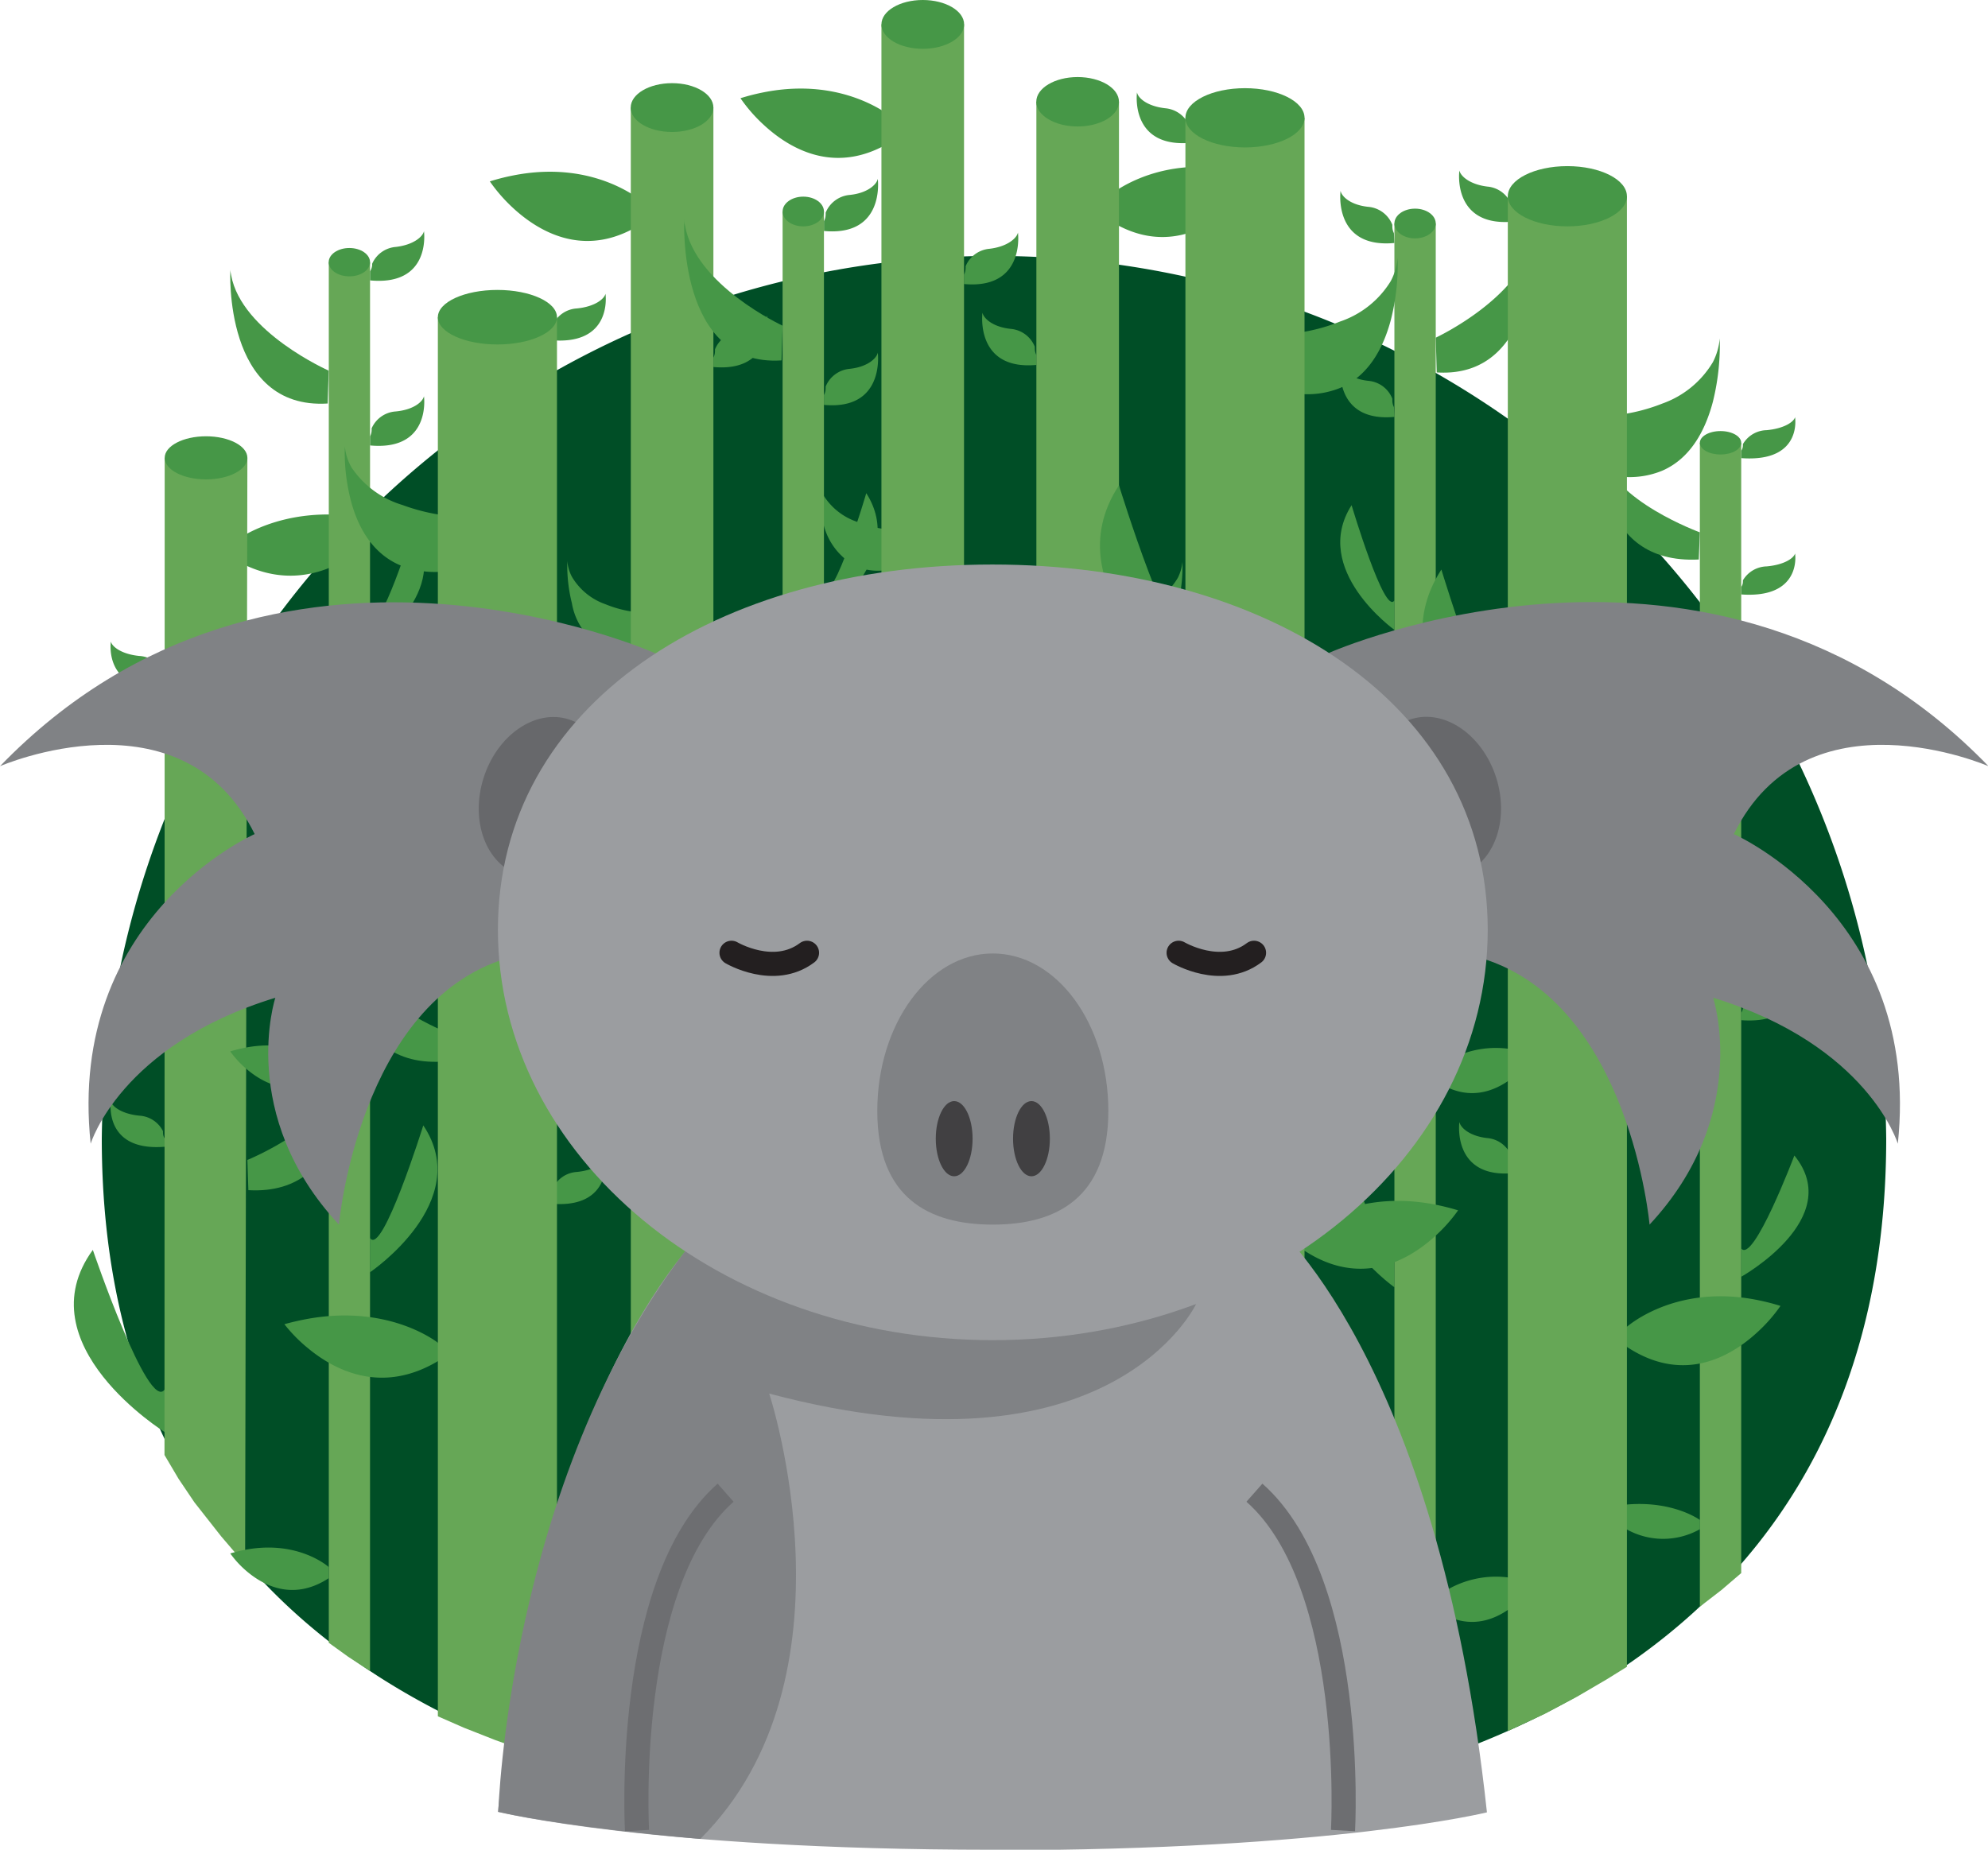 <svg xmlns="http://www.w3.org/2000/svg" viewBox="0 0 201.95 187.95"><defs><style>.cls-1{fill:#004e26;}.cls-2{fill:#469747;}.cls-3{fill:#66a756;}.cls-4{fill:#9b9da0;}.cls-5{fill:#808285;}.cls-6{fill:#67686b;}.cls-7{fill:#414042;}.cls-8{fill:#a7a9ac;stroke:#231f20;stroke-linecap:round;}.cls-8,.cls-9{stroke-miterlimit:10;stroke-width:2.45px;}.cls-9{fill:none;stroke:#6d6e71;}</style></defs><g id="Layer_2" data-name="Layer 2"><g id="Mountains"><path class="cls-1" d="M191.61,115.69c0,50.06-40.58,69.71-90.63,69.71s-90.64-19.65-90.64-69.71a90.64,90.64,0,0,1,181.27,0Z"/><path class="cls-2" d="M105.24,113.66c7,10.88-7.31,21-7.31,21v-4.89C99.59,132.44,105.24,113.66,105.24,113.66Z"/><path class="cls-2" d="M103.41,23.63c.14,1.32,0,5.73-5.48,5.23l0-.95a1.52,1.52,0,0,0,.16-.65,1.34,1.34,0,0,0,0-.2,2.89,2.89,0,0,1,2.41-1.78C102.33,25.07,103.28,24.21,103.41,23.63Z"/><path class="cls-2" d="M103.41,76.52c.14,1.33,0,5.73-5.48,5.24l0-1a1.44,1.44,0,0,0,.16-.64,1.34,1.34,0,0,0,0-.2,2.86,2.86,0,0,1,2.41-1.78C102.33,78,103.28,77.11,103.41,76.52Z"/><path class="cls-2" d="M77.63,9.37a21.84,21.84,0,0,0-2.41.61,16,16,0,0,0,2.41,2.75C80.36,15.24,85.19,18,91,14.09V12.22S86.13,7.7,77.63,9.37Z"/><path class="cls-2" d="M87,53a6.48,6.48,0,0,1-3.42-2.79,4.19,4.19,0,0,1-.47-1.62,15.84,15.84,0,0,0,.47,4.31A6.59,6.59,0,0,0,87,57.56a5.68,5.68,0,0,0,2.67.41V53.73A11.73,11.73,0,0,1,87,53Z"/><path class="cls-2" d="M89.54,83.27l-.11,3.48c-10.65.68-9.89-14.15-9.89-14.15,0,.21,0,.4.08.59C80.67,79.21,89.54,83.27,89.54,83.27Z"/><polygon class="cls-3" points="97.93 185.38 93.89 185.27 89.54 185.05 89.54 2.48 97.93 2.48 97.93 185.38"/><ellipse class="cls-2" cx="93.74" cy="2.48" rx="4.2" ry="2.48"/><path class="cls-2" d="M79.77,122c7,10.88-7.3,20.94-7.3,20.94v-4.89C74.12,140.78,79.77,122,79.77,122Z"/><path class="cls-2" d="M77.94,32.06c.15,1.33,0,5.73-5.47,5.23l0-.95a1.45,1.45,0,0,0,.16-.65c0-.06,0-.13,0-.19a2.88,2.88,0,0,1,2.41-1.79C76.87,33.51,77.82,32.65,77.94,32.06Z"/><path class="cls-2" d="M77.94,84.92c.15,1.32,0,5.72-5.47,5.22l0-1a1.44,1.44,0,0,0,.16-.64c0-.07,0-.13,0-.2a2.89,2.89,0,0,1,2.41-1.78C76.87,86.36,77.82,85.51,77.94,84.92Z"/><path class="cls-2" d="M52.17,17.82a21.84,21.84,0,0,0-2.41.61,16.45,16.45,0,0,0,2.41,2.75c2.73,2.5,7.55,5.26,13.32,1.35V20.67S60.66,16.15,52.17,17.82Z"/><path class="cls-2" d="M61.52,61.4a6.43,6.43,0,0,1-3.42-2.79A4.09,4.09,0,0,1,57.63,57a15.84,15.84,0,0,0,.47,4.31A6.52,6.52,0,0,0,61.52,66a5.68,5.68,0,0,0,2.67.41V62.14A11.73,11.73,0,0,1,61.52,61.4Z"/><path class="cls-2" d="M64.08,91.66,64,95.14C53.31,95.82,54.08,81,54.08,81c0,.21.05.41.08.6C55.21,87.6,64.08,91.66,64.08,91.66Z"/><polygon class="cls-3" points="72.47 182.99 67.98 182.09 64.08 181.17 64.08 10.93 72.47 10.93 72.47 182.99"/><ellipse class="cls-2" cx="68.27" cy="10.93" rx="4.2" ry="2.48"/><path class="cls-2" d="M9.43,127c-7,9.61,7.3,18.51,7.3,18.51v-4.33C15.08,143.58,9.43,127,9.43,127Z"/><path class="cls-2" d="M11.26,65.19c-.14,1.17,0,5.06,5.47,4.62l0-.84a1.08,1.08,0,0,1-.17-.57.88.88,0,0,1,0-.17,2.87,2.87,0,0,0-2.41-1.58C12.34,66.47,11.39,65.71,11.26,65.19Z"/><path class="cls-2" d="M11.26,111.9c-.14,1.18,0,5.06,5.47,4.62l0-.84a1.06,1.06,0,0,1-.17-.57,1,1,0,0,1,0-.17,2.87,2.87,0,0,0-2.41-1.58C12.34,113.18,11.39,112.42,11.26,111.9Z"/><path class="cls-2" d="M37,52.6c.77.14,1.57.31,2.41.54A14.79,14.79,0,0,1,37,55.57c-2.73,2.22-7.55,4.65-13.31,1.2V55.12S28.54,51.13,37,52.6Z"/><path class="cls-2" d="M27.69,91.12a6.41,6.41,0,0,0,3.42-2.46,3.5,3.5,0,0,0,.47-1.43A12.83,12.83,0,0,1,31.11,91a5.94,5.94,0,0,1-3.42,4.12,6.43,6.43,0,0,1-2.67.36V91.78A13.64,13.64,0,0,0,27.69,91.12Z"/><path class="cls-2" d="M25.13,117.86l.1,3.07c10.66.61,9.89-12.49,9.89-12.49,0,.18,0,.35-.07.52C34,114.27,25.13,117.86,25.13,117.86Z"/><polygon class="cls-3" points="16.71 147.84 18.14 150.26 19.75 152.65 22.47 156.11 24.9 158.95 25.13 46.52 16.73 46.52 16.71 147.84"/><ellipse class="cls-2" cx="20.93" cy="46.52" rx="4.2" ry="2.19"/><path class="cls-2" d="M98,123c-7,11,7.31,21.23,7.31,21.23v-5C103.62,142.06,98,123,98,123Z"/><path class="cls-2" d="M99.8,31.77c-.14,1.35,0,5.81,5.48,5.31l0-1a1.49,1.49,0,0,1-.16-.66,1.21,1.21,0,0,1,0-.19,2.9,2.9,0,0,0-2.41-1.81C100.88,33.24,99.93,32.37,99.8,31.77Z"/><path class="cls-2" d="M99.8,85.39c-.14,1.34,0,5.81,5.48,5.3l0-1a1.53,1.53,0,0,1-.16-.66,1.34,1.34,0,0,1,0-.2,2.91,2.91,0,0,0-2.41-1.81C100.88,86.85,99.93,86,99.8,85.39Z"/><path class="cls-2" d="M125.58,17.32a24.46,24.46,0,0,1,2.41.62,16.16,16.16,0,0,1-2.41,2.79c-2.73,2.54-7.56,5.34-13.32,1.37V20.21S117.08,15.63,125.58,17.32Z"/><path class="cls-2" d="M116.23,61.53a6.44,6.44,0,0,0,3.42-2.82,4.53,4.53,0,0,0,.47-1.64,16.3,16.3,0,0,1-.47,4.37c-.49,1.89-1.47,3.87-3.42,4.73a5.67,5.67,0,0,1-2.67.42v-4.3A11.83,11.83,0,0,0,116.23,61.53Z"/><path class="cls-2" d="M113.67,92.23l.11,3.52c10.65.69,9.89-14.34,9.89-14.34,0,.21,0,.41-.08.6C122.54,88.11,113.67,92.23,113.67,92.23Z"/><polygon class="cls-3" points="105.28 185.35 109.47 185.21 113.67 184.96 113.67 10.34 105.28 10.34 105.28 185.35"/><ellipse class="cls-2" cx="109.47" cy="10.34" rx="4.2" ry="2.51"/><path class="cls-2" d="M89.1,113.86c5.21,8.17-5.4,15.72-5.4,15.72v-3.67C84.92,128,89.1,113.86,89.1,113.86Z"/><path class="cls-2" d="M88,50.11c4.19,6.56-4.34,12.64-4.34,12.64v-3C84.68,61.44,88,50.11,88,50.11Z"/><path class="cls-2" d="M89.17,18.17c.14,1.35,0,5.81-5.47,5.3l0-1a1.38,1.38,0,0,0,.17-.66,1.23,1.23,0,0,0,0-.19,2.91,2.91,0,0,1,2.41-1.81C88.09,19.64,89.05,18.77,89.17,18.17Z"/><path class="cls-2" d="M89.17,91c.14,1.34,0,5.81-5.47,5.3l0-1a1.41,1.41,0,0,0,.17-.66,1.36,1.36,0,0,0,0-.2,2.93,2.93,0,0,1,2.41-1.81C88.09,92.48,89.05,91.62,89.17,91Z"/><path class="cls-2" d="M89.17,35.83c.14,1.35,0,5.81-5.47,5.31l0-1a1.37,1.37,0,0,0,.17-.65,1.23,1.23,0,0,0,0-.2,2.91,2.91,0,0,1,2.41-1.81C88.09,37.3,89.05,36.43,89.17,35.83Z"/><path class="cls-2" d="M71,105.55c-.5.1-1,.23-1.54.39A10.9,10.9,0,0,0,71,107.72c1.74,1.61,4.8,3.39,8.47.87v-1.2A9.8,9.8,0,0,0,71,105.55Z"/><path class="cls-2" d="M71,159.28a13.91,13.91,0,0,0-1.54.39A10.9,10.9,0,0,0,71,161.45c1.74,1.61,4.8,3.39,8.47.87v-1.2A9.8,9.8,0,0,0,71,159.28Z"/><path class="cls-2" d="M76.77,71a6.44,6.44,0,0,1-3.42-2.82,4.42,4.42,0,0,1-.47-1.64,16.76,16.76,0,0,0,.47,4.37c.49,1.9,1.47,3.88,3.42,4.73a5.67,5.67,0,0,0,2.67.42v-4.3A12,12,0,0,1,76.77,71Z"/><path class="cls-2" d="M79.5,33.09l-.11,3.53c-10.65.69-9.88-14.35-9.88-14.35,0,.21,0,.41.07.61C70.63,29,79.5,33.09,79.5,33.09Z"/><polygon class="cls-3" points="83.7 184.56 79.5 184.08 79.5 21.49 83.7 21.49 83.7 184.56"/><ellipse class="cls-2" cx="81.6" cy="21.49" rx="2.1" ry="1.51"/><path class="cls-2" d="M43,114.35c5.21,7.75-5.41,14.92-5.41,14.92v-3.48C38.82,127.72,43,114.35,43,114.35Z"/><path class="cls-2" d="M41.94,53.82c4.19,6.23-4.35,12-4.35,12V63C38.58,64.57,41.94,53.82,41.94,53.82Z"/><path class="cls-2" d="M43.07,23.49c.14,1.28,0,5.52-5.48,5l0-.92A1.36,1.36,0,0,0,37.8,27a1.15,1.15,0,0,0,0-.19,2.87,2.87,0,0,1,2.41-1.72C42,24.88,42.94,24.06,43.07,23.49Z"/><path class="cls-2" d="M43.07,92.66c.14,1.28,0,5.51-5.48,5l0-.91a1.4,1.4,0,0,0,.16-.63,1.09,1.09,0,0,0,0-.18,2.85,2.85,0,0,1,2.41-1.72C42,94.05,42.94,93.23,43.07,92.66Z"/><path class="cls-2" d="M43.07,40.26c.14,1.28,0,5.51-5.48,5l0-.92a1.36,1.36,0,0,0,.16-.62,1.15,1.15,0,0,0,0-.19,2.87,2.87,0,0,1,2.41-1.72C42,41.65,42.94,40.83,43.07,40.26Z"/><path class="cls-2" d="M24.92,106.45c-.49.1-1,.22-1.53.38a9.71,9.71,0,0,0,1.53,1.68c1.74,1.54,4.81,3.23,8.47.83V108.2S30.33,105.43,24.92,106.45Z"/><path class="cls-2" d="M24.92,157.47c-.49.09-1,.22-1.53.37a10,10,0,0,0,1.53,1.69c1.74,1.53,4.81,3.22,8.47.83v-1.14S30.33,156.45,24.92,157.47Z"/><path class="cls-2" d="M30.66,73.66A6.38,6.38,0,0,1,27.25,71a3.91,3.91,0,0,1-.47-1.55,14.71,14.71,0,0,0,.47,4.15,6.34,6.34,0,0,0,3.41,4.49,6,6,0,0,0,2.68.39V74.38A12.43,12.43,0,0,1,30.66,73.66Z"/><path class="cls-2" d="M33.39,37.66,33.29,41c-10.66.66-9.89-13.62-9.89-13.62,0,.2.05.39.08.58C24.53,33.74,33.39,37.66,33.39,37.66Z"/><polygon class="cls-3" points="37.59 169.79 35.37 168.34 33.4 166.92 33.4 26.64 37.59 26.64 37.59 169.79"/><ellipse class="cls-2" cx="35.49" cy="26.64" rx="2.1" ry="1.44"/><path class="cls-2" d="M182.28,117.41c5.21,6.4-5.4,12.32-5.4,12.32v-2.88C178.1,128.45,182.28,117.41,182.28,117.41Z"/><path class="cls-2" d="M181.22,67.43c4.19,5.15-4.34,9.91-4.34,9.91V75C177.86,76.31,181.22,67.43,181.22,67.43Z"/><path class="cls-2" d="M182.35,42.39c.14,1.06,0,4.56-5.47,4.16l0-.75a.92.92,0,0,0,.17-.52.77.77,0,0,0,0-.15,2.85,2.85,0,0,1,2.41-1.42C181.27,43.54,182.22,42.86,182.35,42.39Z"/><path class="cls-2" d="M182.35,99.5c.14,1.06,0,4.55-5.47,4.16l0-.76a.89.89,0,0,0,.17-.51.88.88,0,0,0,0-.16,2.89,2.89,0,0,1,2.41-1.42C181.27,100.65,182.22,100,182.35,99.5Z"/><path class="cls-2" d="M182.35,56.24c.14,1,0,4.55-5.47,4.16l0-.76a.89.89,0,0,0,.17-.51.78.78,0,0,0,0-.16,2.89,2.89,0,0,1,2.41-1.42C181.27,57.39,182.22,56.71,182.35,56.24Z"/><path class="cls-2" d="M164.2,110.89c-.49.08-1,.18-1.53.31a9,9,0,0,0,1.54,1.39,7.61,7.61,0,0,0,8.47.69v-1S169.61,110.05,164.2,110.89Z"/><path class="cls-2" d="M164.2,153c-.49.08-1,.18-1.53.31a9.53,9.53,0,0,0,1.54,1.39,7.6,7.6,0,0,0,8.47.68v-.94S169.61,152.17,164.2,153Z"/><path class="cls-2" d="M170,83.82a6.4,6.4,0,0,1-3.42-2.21,2.87,2.87,0,0,1-.47-1.29,10.13,10.13,0,0,0,.47,3.43,5.49,5.49,0,0,0,3.42,3.7,6.81,6.81,0,0,0,2.67.33V84.41A14.42,14.42,0,0,1,170,83.82Z"/><path class="cls-2" d="M172.68,54.09l-.11,2.76c-10.65.54-9.89-11.24-9.89-11.24,0,.16,0,.32.08.47C163.81,50.86,172.68,54.09,172.68,54.09Z"/><polygon class="cls-3" points="176.88 159.84 174.87 161.56 172.68 163.25 172.68 44.99 176.88 44.99 176.88 159.84"/><ellipse class="cls-2" cx="174.78" cy="44.99" rx="2.1" ry="1.19"/><path class="cls-2" d="M136.24,115.08c-5.2,8.17,5.41,15.72,5.41,15.72v-3.67C140.43,129.17,136.24,115.08,136.24,115.08Z"/><path class="cls-2" d="M137.3,51.33C133.12,57.89,141.65,64,141.65,64V61C140.67,62.65,137.3,51.33,137.3,51.33Z"/><path class="cls-2" d="M136.18,19.39c-.15,1.35,0,5.81,5.47,5.3l-.05-1a1.53,1.53,0,0,1-.16-.66c0-.06,0-.13,0-.19a2.89,2.89,0,0,0-2.4-1.82C137.25,20.85,136.3,20,136.18,19.39Z"/><path class="cls-2" d="M136.18,92.24c-.15,1.34,0,5.81,5.47,5.3l-.05-1a1.53,1.53,0,0,1-.16-.66c0-.07,0-.13,0-.2a2.9,2.9,0,0,0-2.4-1.81C137.25,93.7,136.3,92.83,136.18,92.24Z"/><path class="cls-2" d="M136.18,37.05c-.15,1.35,0,5.81,5.47,5.31l-.05-1a1.49,1.49,0,0,1-.16-.66c0-.06,0-.13,0-.19a2.88,2.88,0,0,0-2.4-1.81C137.25,38.52,136.3,37.65,136.18,37.05Z"/><path class="cls-2" d="M154.32,106.77c.5.1,1,.23,1.54.39a10.9,10.9,0,0,1-1.54,1.78c-1.74,1.61-4.81,3.39-8.47.87v-1.2A9.8,9.8,0,0,1,154.32,106.77Z"/><path class="cls-2" d="M154.32,160.49a14.63,14.63,0,0,1,1.54.4,10.62,10.62,0,0,1-1.54,1.77c-1.74,1.62-4.81,3.4-8.47.88v-1.21A9.84,9.84,0,0,1,154.32,160.49Z"/><path class="cls-2" d="M148.58,72.23A6.48,6.48,0,0,0,152,69.41a4.24,4.24,0,0,0,.46-1.64,16.5,16.5,0,0,1-.46,4.37c-.49,1.89-1.47,3.88-3.42,4.73a5.72,5.72,0,0,1-2.68.42V73A12,12,0,0,0,148.58,72.23Z"/><path class="cls-2" d="M145.85,34.31l.1,3.53c10.66.68,9.89-14.35,9.89-14.35a5.44,5.44,0,0,1-.08.6C154.71,30.19,145.85,34.31,145.85,34.31Z"/><polygon class="cls-3" points="141.65 180.1 143.85 179.42 145.85 178.76 145.85 22.71 141.65 22.71 141.65 180.1"/><ellipse class="cls-2" cx="143.75" cy="22.71" rx="2.1" ry="1.51"/><path class="cls-2" d="M63.34,66.65c7,9.82-7.31,18.9-7.31,18.9V81.13C57.69,83.59,63.34,66.65,63.34,66.65Z"/><path class="cls-2" d="M61.51,29.85c.14,1.2,0,5.17-5.48,4.72l0-.86a1.21,1.21,0,0,0,.16-.58,1.09,1.09,0,0,0,0-.18,2.87,2.87,0,0,1,2.41-1.61C60.43,31.16,61.38,30.38,61.51,29.85Z"/><path class="cls-2" d="M61.51,117.59c.14,1.2,0,5.17-5.48,4.72l0-.86a1.21,1.21,0,0,0,.16-.58,1.09,1.09,0,0,0,0-.18,2.87,2.87,0,0,1,2.41-1.61C60.43,118.9,61.38,118.12,61.51,117.59Z"/><path class="cls-2" d="M31.29,134c-.77.14-1.57.32-2.4.55A15.33,15.33,0,0,0,31.3,137c2.73,2.26,7.55,4.75,13.32,1.22v-1.68S39.79,132.49,31.29,134Z"/><path class="cls-2" d="M40.88,51.31a9.55,9.55,0,0,1-5.15-3.78,5.14,5.14,0,0,1-.7-2.2,19.5,19.5,0,0,0,.7,5.86c.73,2.54,2.21,5.2,5.15,6.34a9.42,9.42,0,0,0,4,.56V52.33A19.81,19.81,0,0,1,40.88,51.31Z"/><path class="cls-2" d="M45,104.73l-.1,3.14C34.2,108.48,35,95.1,35,95.1c0,.19.05.36.08.54C36.1,101.06,45,104.73,45,104.73Z"/><polygon class="cls-3" points="56.58 178.92 53.27 177.87 50.27 176.79 47.1 175.54 44.48 174.39 44.48 32.23 56.58 32.23 56.58 178.92"/><ellipse class="cls-2" cx="50.53" cy="32.23" rx="6.05" ry="2.77"/><path class="cls-2" d="M146.42,57.87c-7,10.82,7.3,20.83,7.3,20.83V73.83C152.07,76.54,146.42,57.87,146.42,57.87Z"/><path class="cls-2" d="M148.25,17.32c-.15,1.32,0,5.7,5.47,5.2l-.05-.95a1.44,1.44,0,0,1-.16-.64c0-.07,0-.13,0-.19a2.87,2.87,0,0,0-2.4-1.78C149.32,18.75,148.37,17.9,148.25,17.32Z"/><path class="cls-2" d="M148.25,114c-.15,1.32,0,5.7,5.47,5.2l-.05-.94a1.45,1.45,0,0,1-.16-.65c0-.06,0-.13,0-.19a2.89,2.89,0,0,0-2.4-1.78C149.32,115.45,148.37,114.6,148.25,114Z"/><path class="cls-2" d="M178.46,132.08a23,23,0,0,1,2.41.61,16,16,0,0,1-2.42,2.74c-2.73,2.49-7.55,5.23-13.31,1.34v-1.85S170,130.42,178.46,132.08Z"/><path class="cls-2" d="M168.88,41A9.77,9.77,0,0,0,174,36.8a6.49,6.49,0,0,0,.7-2.42,24,24,0,0,1-.7,6.45c-.74,2.8-2.21,5.73-5.15,7a8.7,8.7,0,0,1-4,.62V42.09A18.34,18.34,0,0,0,168.88,41Z"/><path class="cls-2" d="M164.79,99.84l.11,3.45c10.65.68,9.88-14.07,9.88-14.07a5.79,5.79,0,0,1-.07.6C173.66,95.79,164.79,99.84,164.79,99.84Z"/><polygon class="cls-3" points="153.17 175.89 156.99 174.11 160.18 172.41 163.21 170.64 165.27 169.36 165.27 19.94 153.17 19.94 153.17 175.89"/><ellipse class="cls-2" cx="159.22" cy="19.94" rx="6.05" ry="3.06"/><path class="cls-2" d="M113.67,49.31c-7,10.66,7.3,20.51,7.3,20.51V65C119.32,67.69,113.67,49.31,113.67,49.31Z"/><path class="cls-2" d="M115.5,9.39c-.14,1.29,0,5.6,5.47,5.12l0-.94a1.27,1.27,0,0,1-.17-.63,1.23,1.23,0,0,1,0-.19A2.92,2.92,0,0,0,118.37,11C116.58,10.8,115.63,10,115.5,9.39Z"/><path class="cls-2" d="M115.5,104.59c-.14,1.3,0,5.61,5.47,5.12l0-.93a1.29,1.29,0,0,1-.17-.63,1.11,1.11,0,0,1,0-.19,2.88,2.88,0,0,0-2.41-1.75C116.58,106,115.63,105.17,115.5,104.59Z"/><path class="cls-2" d="M145.71,122.38a24.2,24.2,0,0,1,2.41.6,15.78,15.78,0,0,1-2.41,2.69c-2.73,2.46-7.56,5.16-13.32,1.33v-1.83S137.21,120.75,145.71,122.38Z"/><path class="cls-2" d="M136.13,32.67a9.66,9.66,0,0,0,5.15-4.11,6.19,6.19,0,0,0,.7-2.38,22.9,22.9,0,0,1-.7,6.36c-.74,2.75-2.21,5.64-5.15,6.88a8.84,8.84,0,0,1-4,.61V33.77A18.08,18.08,0,0,0,136.13,32.67Z"/><path class="cls-2" d="M132,90.63l.11,3.41c10.66.66,9.89-13.86,9.89-13.86,0,.21,0,.4-.08.59C140.91,86.65,132,90.63,132,90.63Z"/><polygon class="cls-3" points="120.42 184.33 122.39 184.1 125.81 183.63 130.12 182.92 132.52 182.46 132.52 11.96 120.42 11.96 120.42 184.33"/><ellipse class="cls-2" cx="126.47" cy="11.97" rx="6.05" ry="3.01"/><path class="cls-4" d="M100.85,188c34.65,0,50.2-3.85,50.2-3.85-5-46.61-22.17-60.28-22.17-60.28H72.74S55.53,137.49,50.58,184.1c0,0,15.54,3.84,50.19,3.85h.08Z"/><path class="cls-5" d="M121.51,132.49s-8.6,18.35-43.37,9.11c0,0,9.5,28.8-7,45.25,0,0-12.93-1.06-20.52-2.75,0,0,1-33.28,19-57C69.6,127.14,87.35,137.12,121.51,132.49Z"/><path class="cls-5" d="M135,66.34S174.08,49,202,77.85c0,0-18.51-8.06-25.87,6.9,0,0,19.11,8.38,16.66,31.46,0,0-3-10-18.76-14.83,0,0,3.91,11.93-6.46,23.05,0,0-2-22.54-17.11-27.08"/><path class="cls-5" d="M66.61,66.4S27.87,49,0,77.85c0,0,18.51-8.06,25.87,6.9,0,0-19.11,8.38-16.66,31.46,0,0,3-10,18.76-14.83,0,0-3.91,11.93,6.46,23.05,0,0,2-22.54,17.11-27.08"/><ellipse class="cls-6" cx="55.27" cy="80.99" rx="8.29" ry="6.45" transform="translate(-38.6 109.32) rotate(-72.48)"/><ellipse class="cls-6" cx="145.85" cy="80.99" rx="6.45" ry="8.29" transform="translate(-17.62 47.65) rotate(-17.52)"/><path class="cls-4" d="M151.13,94.48c0,23-22.51,41.69-50.28,41.69S50.58,117.5,50.58,94.48,73,57.36,100.81,57.36,151.13,71.46,151.13,94.48Z"/><path class="cls-5" d="M112.59,112.88c0,8.84-5.26,11.55-11.74,11.55s-11.73-2.71-11.73-11.55,5.25-16,11.73-16S112.59,104,112.59,112.88Z"/><ellipse class="cls-7" cx="96.93" cy="115.7" rx="1.87" ry="3.82"/><ellipse class="cls-7" cx="104.78" cy="115.7" rx="1.87" ry="3.82"/><path class="cls-8" d="M74.31,96.81s4.29,2.54,7.67,0"/><path class="cls-8" d="M119.73,96.81s4.29,2.54,7.66,0"/><path class="cls-9" d="M64.71,186s-1.41-25.14,9-34.33"/><path class="cls-9" d="M136.43,186s1.41-25.14-9-34.33"/></g></g></svg>